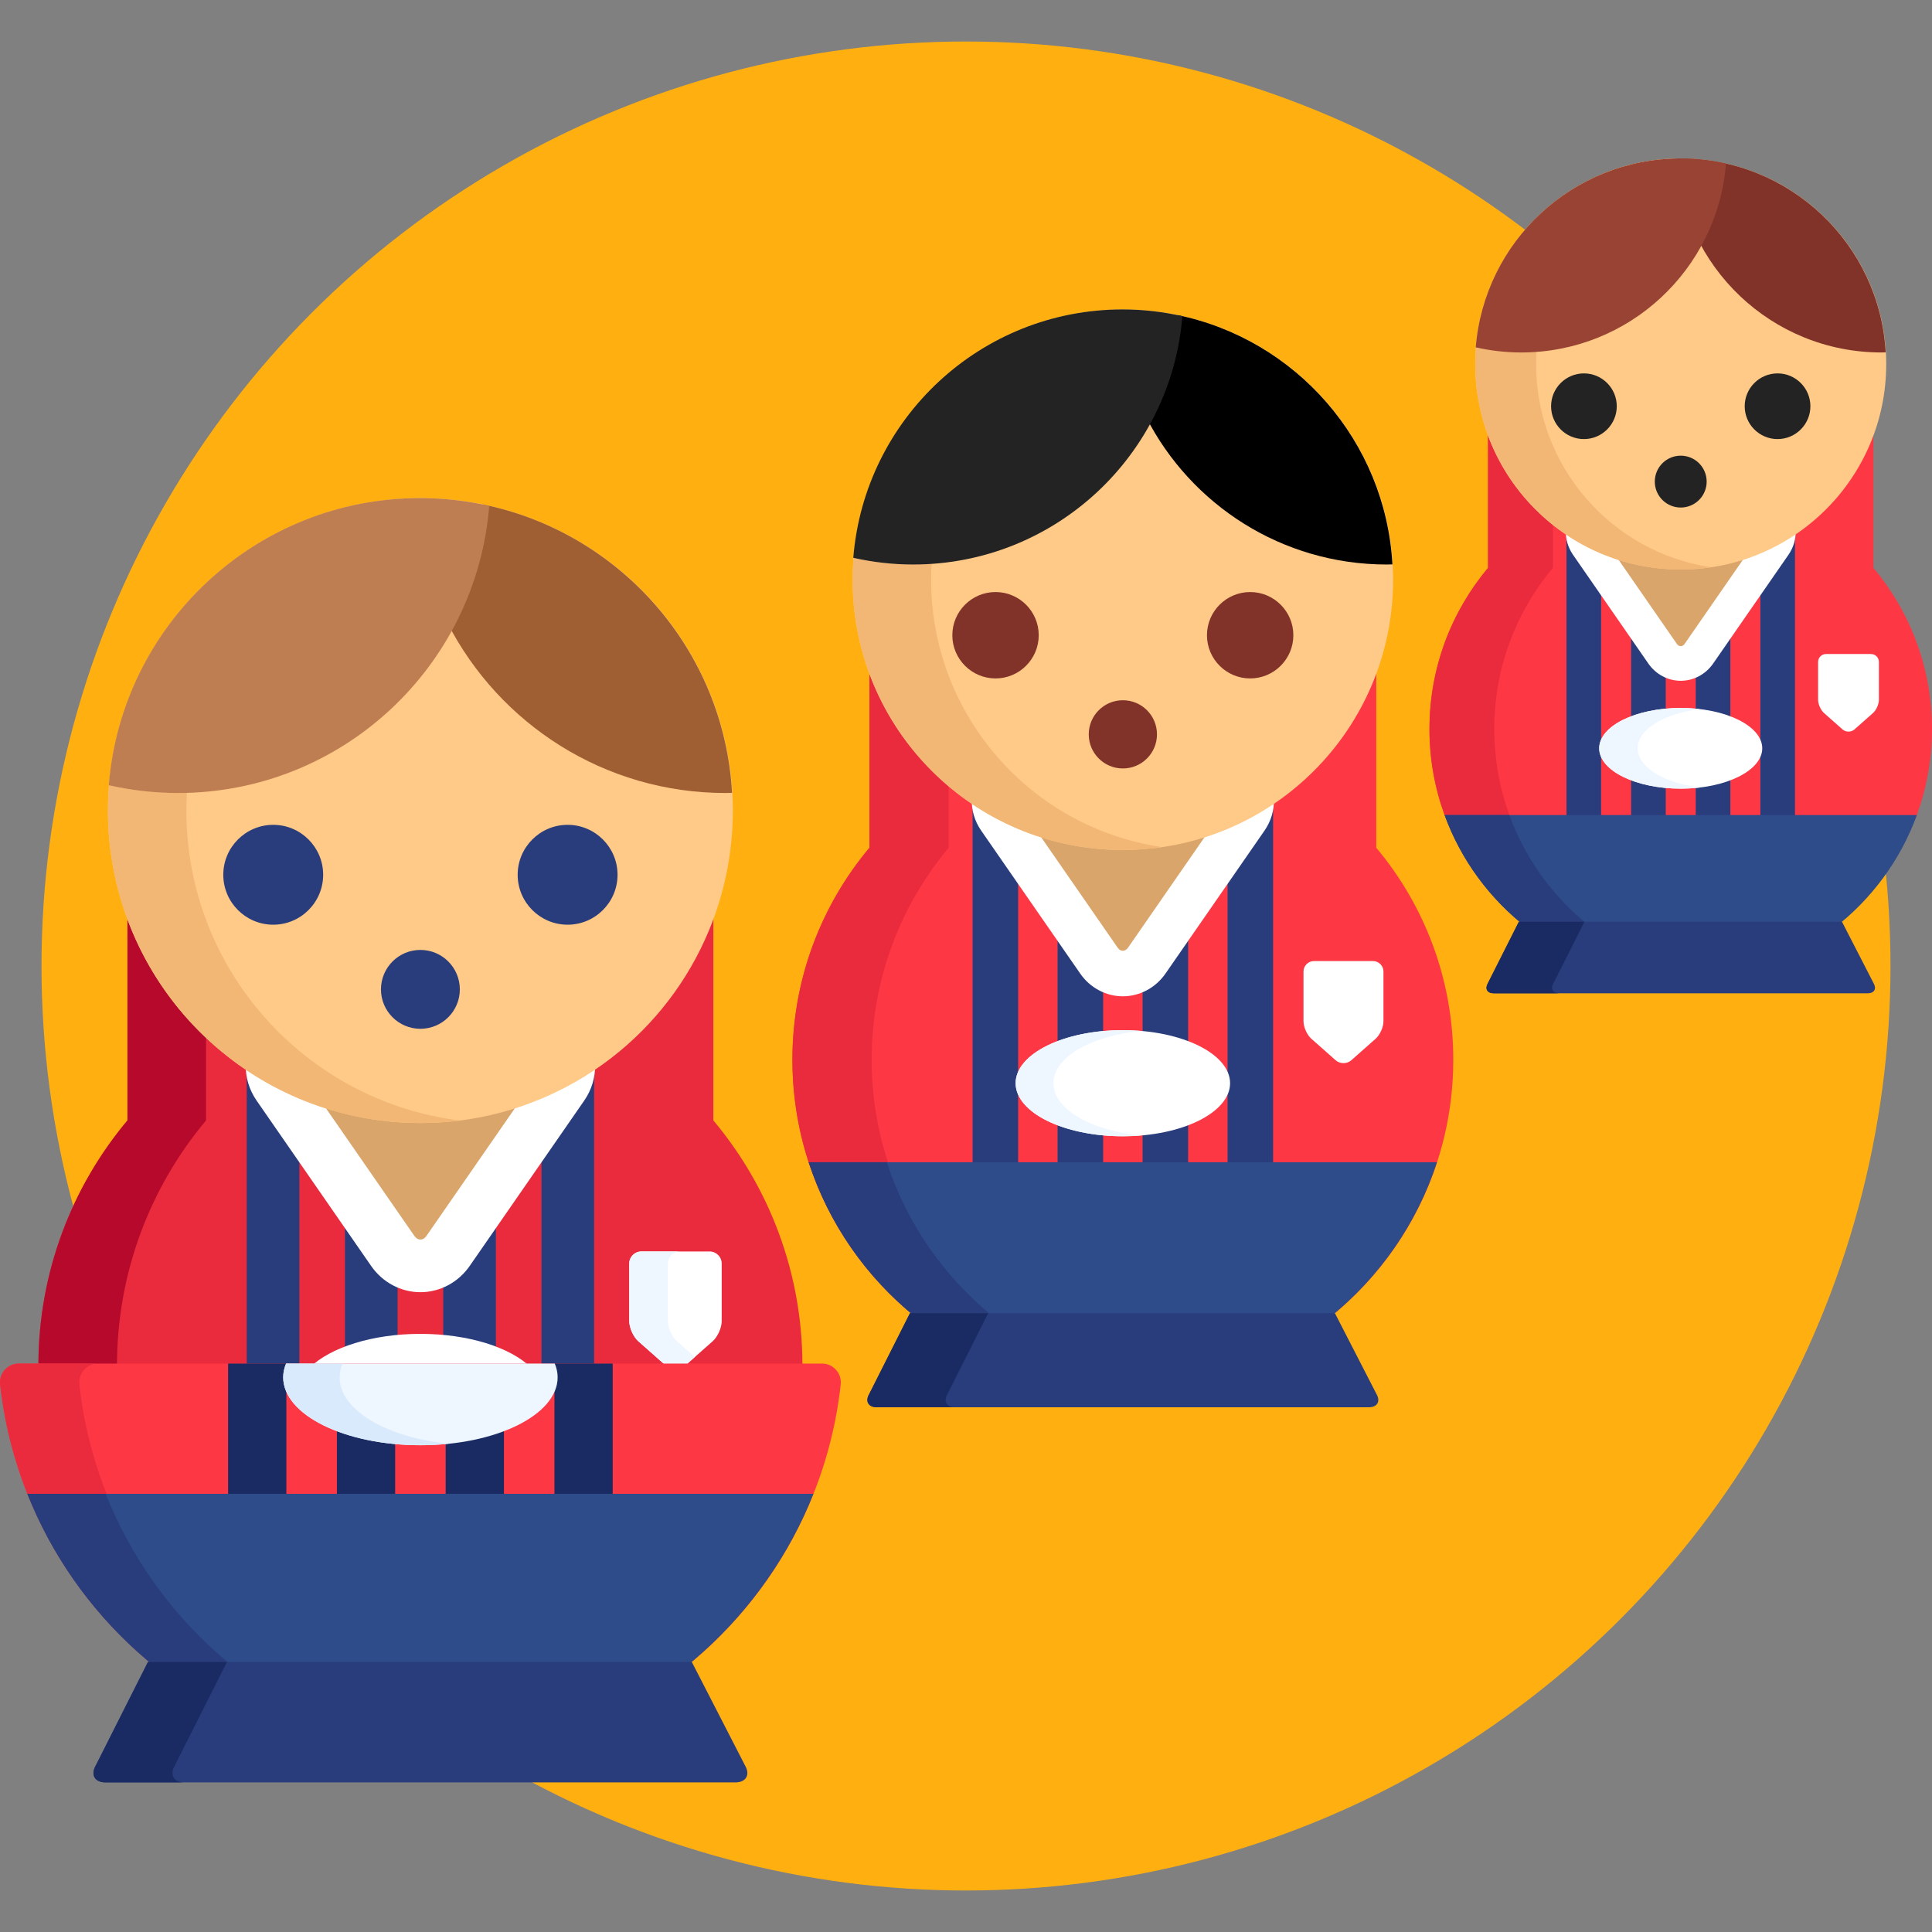 <?xml version="1.0" encoding="iso-8859-1"?>
<!-- Generator: Adobe Illustrator 19.0.0, SVG Export Plug-In . SVG Version: 6.00 Build 0)  -->
<svg version="1.1" id="Capa_1" xmlns="http://www.w3.org/2000/svg" xmlns:xlink="http://www.w3.org/1999/xlink" x="0px" y="0px"
	 viewBox="0 0 512 512" style="enable-background:new 0 0 512 512;" xml:space="preserve">
<rect x="0" y="0" width="512" height="512" fill="#808080" stroke="none"/>
<circle style="fill:#FFAF10;" cx="256" cy="256" r="245"/>
<path style="fill:#FE3745;" d="M507.607,217c2.828-7.39,4.393-15.404,4.393-23.789c0-16.265-5.839-31.16-15.524-42.724v-38.163
	c-6.772,21.762-27.103,37.605-51.065,37.605c-23.963,0-44.293-15.847-51.063-37.611v38.172
	c-9.685,11.563-15.522,26.457-15.522,42.721c0,8.385,1.564,16.4,4.393,23.789H507.607z"/>
<path style="fill:#EA2A3D;" d="M411.521,150.49v-12.717c-7.978-6.557-14.035-15.366-17.174-25.455v38.172
	c-9.685,11.563-15.522,26.457-15.522,42.721c0,8.006,1.415,15.68,4.005,22.789h17.174c-2.59-7.109-4.005-14.783-4.005-22.789
	C396,176.947,401.837,162.053,411.521,150.49z"/>
<g>
	<path style="fill:#293D7C;" d="M416.861,145.632c-0.885-1.278-1.461-2.69-1.727-4.136v75.707h9.176v-60.816L416.861,145.632z"/>
	<path style="fill:#293D7C;" d="M441.436,188.807v-10.603c-1.821-0.77-3.435-2.05-4.61-3.747l-4.564-6.59v23.049
		C434.874,189.879,438.015,189.136,441.436,188.807z"/>
	<path style="fill:#293D7C;" d="M432.262,205.699v11.504h9.175v-9.396C438.015,207.478,434.874,206.735,432.262,205.699z"/>
	<path style="fill:#293D7C;" d="M458.563,190.916v-23.049L454,174.456c-1.178,1.697-2.791,2.977-4.611,3.747v10.604
		C452.809,189.137,455.951,189.88,458.563,190.916z"/>
	<path style="fill:#293D7C;" d="M449.389,207.808v9.396h9.175v-11.505C455.951,206.734,452.809,207.478,449.389,207.808z"/>
	<path style="fill:#293D7C;" d="M473.967,145.628l-7.452,10.76v60.815h9.176v-75.707
		C475.425,142.94,474.849,144.352,473.967,145.628z"/>
</g>
<ellipse style="fill:#FFFFFF;" cx="445.41" cy="198.31" rx="21.606" ry="10.692"/>
<path style="fill:#EEF6FF;" d="M434,198.308c0-5.035,7.041-9.246,16.508-10.382c-1.637-0.196-3.338-0.312-5.097-0.312
	c-11.932,0-21.604,4.788-21.604,10.693c0,5.907,9.673,10.692,21.604,10.692c1.759,0,3.46-0.115,5.097-0.311
	C441.041,207.554,434,203.344,434,198.308z"/>
<path style="fill:#FFFFFF;" d="M445.411,149.93c-11.3,0-21.784-3.533-30.428-9.539c-0.147,2.28,0.486,4.62,1.878,6.631
	l19.965,28.825c1.983,2.862,5.194,4.572,8.585,4.572c3.394,0,6.603-1.71,8.589-4.573l19.967-28.828
	c1.389-2.008,2.023-4.348,1.875-6.628C467.197,146.396,456.712,149.93,445.411,149.93z"/>
<path style="fill:#DAA56B;" d="M445.411,149.93c-6.091,0-11.941-1.038-17.4-2.923l16.357,23.613c0.574,0.831,1.516,0.831,2.09,0
	l16.357-23.613C457.353,148.892,451.503,149.93,445.411,149.93z"/>
<circle style="fill:#FFC987;" cx="445.41" cy="96.47" r="54.46"/>
<path style="fill:#F2B675;" d="M407.071,96.466c0-27.341,20.146-49.972,46.401-53.868C450.841,42.207,448.151,42,445.41,42
	c-30.078,0-54.463,24.385-54.463,54.466c0,30.079,24.385,54.464,54.463,54.464c2.74,0,5.431-0.207,8.062-0.598
	C427.218,146.435,407.071,123.805,407.071,96.466z"/>
<path style="fill:#823329;" d="M444.231,42.027c1.601,28.645,25.327,51.379,54.37,51.379c0.38,0,0.754-0.022,1.132-0.029
	C498.131,64.733,474.406,42,445.362,42C444.982,42,444.608,42.023,444.231,42.027z"/>
<path style="fill:#994334;" d="M391.092,92.052c3.877,0.876,7.902,1.354,12.045,1.354c28.594,0,52.022-22.039,54.271-50.052
	C453.532,42.478,449.504,42,445.362,42C416.768,42,393.34,64.039,391.092,92.052z"/>
<g>
	<circle style="fill:#232323;" cx="445.41" cy="127.63" r="6.873"/>
	<path style="fill:#232323;" d="M419.756,116.361c-4.799,0-8.705-3.904-8.705-8.705c0-4.799,3.906-8.704,8.705-8.704
		c4.801,0,8.704,3.905,8.704,8.704C428.46,112.457,424.556,116.361,419.756,116.361z"/>
	<path style="fill:#232323;" d="M471.068,116.361c-4.801,0-8.704-3.904-8.704-8.705c0-4.799,3.903-8.704,8.704-8.704
		s8.705,3.905,8.705,8.704C479.773,112.457,475.869,116.361,471.068,116.361z"/>
</g>
<path style="fill:#FFFFFF;" d="M481.818,175.418c0-1.155,0.944-2.1,2.1-2.1h11.909c1.157,0,2.101,0.944,2.101,2.1v10.056
	c0,1.155-0.707,2.728-1.572,3.493l-4.909,4.344c-0.865,0.766-2.281,0.766-3.147,0l-4.909-4.344
	c-0.865-0.766-1.572-2.338-1.572-3.493v-10.056H481.818z"/>
<path style="fill:#FE3745;" d="M242.66,349.063h109.816c19.914-16.051,32.659-40.64,32.659-68.21
	c0-21.393-7.675-40.99-20.416-56.197v-49.189c-9.222,28.283-35.831,48.784-67.152,48.784s-57.932-20.502-67.153-48.786v49.193
	C217.674,239.866,210,259.462,210,280.853C210,308.424,222.744,333.013,242.66,349.063z"/>
<path style="fill:#EA2A3D;" d="M235.836,309.58c-3.126-9-4.836-18.662-4.836-28.727c0-21.392,7.674-40.987,20.414-56.195v-17.642
	c-9.618-8.325-16.97-19.19-21-31.552v49.193C217.674,239.866,210,259.462,210,280.853c0,10.063,1.703,19.728,4.827,28.727H235.836z"
	/>
<g>
	<path style="fill:#293D7C;" d="M269.816,309.58v-76.356l-9.797-14.143c-1.174-1.695-1.926-3.57-2.27-5.488v95.988L269.816,309.58
		L269.816,309.58z"/>
	<path style="fill:#293D7C;" d="M292.338,274.252v-12.338c-2.395-1.013-4.515-2.694-6.061-4.926l-6.004-8.668v28.695
		C283.723,275.656,287.853,274.684,292.338,274.252z"/>
	<path style="fill:#293D7C;" d="M280.273,297.11v12.47h12.065v-9.707C287.853,299.441,283.723,298.47,280.273,297.11z"/>
	<path style="fill:#293D7C;" d="M302.797,299.873v9.707h12.064v-12.471C311.412,298.469,307.281,299.44,302.797,299.873z"/>
	<path style="fill:#293D7C;" d="M314.861,277.016v-28.694l-6.002,8.665c-1.548,2.232-3.669,3.914-6.063,4.928v12.338
		C307.281,274.685,311.412,275.656,314.861,277.016z"/>
	<path style="fill:#293D7C;" d="M337.385,309.58v-95.992c-0.344,1.918-1.094,3.793-2.266,5.487l-9.801,14.149v76.355h12.067V309.58z
		"/>
</g>
<ellipse style="fill:#FFFFFF;" cx="297.57" cy="287.06" rx="28.415" ry="14.06"/>
<path style="fill:#EEF6FF;" d="M279.17,287.063c0-6.92,10.103-12.669,23.405-13.841c-1.627-0.144-3.299-0.223-5.009-0.223
	c-15.691,0-28.414,6.297-28.414,14.063c0,7.767,12.723,14.062,28.414,14.062c1.71,0,3.382-0.079,5.009-0.223
	C289.273,299.731,279.17,293.983,279.17,287.063z"/>
<path style="fill:#FFFFFF;" d="M297.566,224.251c-14.855,0-28.645-4.62-40.03-12.484c-0.104,2.88,0.729,5.812,2.483,8.345
	l26.258,37.908c2.608,3.764,6.828,6.012,11.289,6.012c4.463,0,8.682-2.248,11.293-6.014l26.26-37.911
	c1.75-2.53,2.582-5.46,2.479-8.34C326.211,219.631,312.421,224.251,297.566,224.251z"/>
<path style="fill:#DAA56B;" d="M297.566,224.251c-7.897,0-15.486-1.322-22.582-3.724l21.209,30.619c0.754,1.092,1.992,1.092,2.748,0
	l21.209-30.62C313.054,222.929,305.464,224.251,297.566,224.251z"/>
<circle style="fill:#FFC987;" cx="297.57" cy="153.63" r="71.62"/>
<path style="fill:#F2B675;" d="M246.75,153.627c0-1.415,0.056-2.816,0.136-4.212c-1.626,0.11-3.261,0.187-4.914,0.187
	c-5.426,0-10.698-0.625-15.777-1.766c-0.153,1.912-0.253,3.84-0.253,5.791c0,39.557,32.068,71.624,71.625,71.624
	c3.535,0,7.007-0.267,10.404-0.761C273.347,219.449,246.75,189.648,246.75,153.627z"/>
<path d="M312.073,83.496c-0.962,9.733-3.858,18.896-8.319,27.089c11.863,23.159,35.952,39.017,63.762,39.017
	c0.5,0,0.99-0.028,1.488-0.037C367.172,116.822,343.355,89.964,312.073,83.496z"/>
<path style="fill:#232323;" d="M226.13,147.822c5.099,1.15,10.393,1.779,15.841,1.779c37.602,0,68.413-28.982,71.37-65.82
	C308.244,82.63,302.947,82,297.502,82C259.898,82,229.086,110.982,226.13,147.822z"/>
<g>
	<circle style="fill:#823329;" cx="297.57" cy="194.61" r="9.04"/>
	<path style="fill:#823329;" d="M263.826,179.791c-6.311,0-11.447-5.135-11.447-11.447c0-6.312,5.136-11.447,11.447-11.447
		c6.314,0,11.447,5.136,11.447,11.447C275.273,174.656,270.14,179.791,263.826,179.791z"/>
	<path style="fill:#823329;" d="M331.306,179.791c-6.313,0-11.447-5.135-11.447-11.447c0-6.312,5.135-11.447,11.447-11.447
		c6.315,0,11.447,5.136,11.447,11.447C342.754,174.656,337.621,179.791,331.306,179.791z"/>
</g>
<path style="fill:#FFFFFF;" d="M345.443,257.455c0-1.519,1.242-2.762,2.762-2.762h15.662c1.521,0,2.762,1.243,2.762,2.762v13.224
	c0,1.52-0.93,3.588-2.068,4.595l-6.455,5.711c-1.139,1.008-3,1.008-4.139,0l-6.455-5.711c-1.139-1.007-2.068-3.075-2.068-4.595
	v-13.224H345.443z"/>
<path style="fill:#EA2A3D;" d="M212.646,362.355c0.002-0.153,0.006-0.307,0.006-0.461c0-24.73-8.873-47.387-23.602-64.969v-56.387
	c-10.813,32.535-41.518,56.073-77.636,56.073s-66.823-23.538-77.635-56.073v56.388c-14.729,17.582-23.601,40.237-23.601,64.968
	c0,0.154,0.003,0.308,0.006,0.461L212.646,362.355L212.646,362.355z"/>
<path style="fill:#B7092B;" d="M31.005,362.355c-0.002-0.153-0.005-0.307-0.005-0.461c0-24.73,8.872-47.386,23.601-64.968v-23.345
	c-9.39-9.079-16.612-20.375-20.822-33.043v56.388c-14.729,17.582-23.601,40.237-23.601,64.968c0,0.154,0.003,0.308,0.006,0.461
	L31.005,362.355L31.005,362.355z"/>
<g>
	<path style="fill:#293D7C;" d="M79.331,362.355v-55.543L68.005,290.46c-1.357-1.962-2.226-4.132-2.623-6.351v78.246L79.331,362.355
		L79.331,362.355z"/>
	<path style="fill:#293D7C;" d="M105.37,354.766v-14.768c-2.771-1.171-5.22-3.129-7.009-5.711l-6.94-10.02v33.611
		C95.397,356.338,100.159,355.247,105.37,354.766z"/>
	<path style="fill:#293D7C;" d="M131.409,357.879v-33.612l-6.938,10.018c-1.791,2.583-4.24,4.542-7.01,5.714v14.768
		C122.671,355.247,127.432,356.338,131.409,357.879z"/>
	<path style="fill:#293D7C;" d="M157.448,362.355v-78.252c-0.396,2.22-1.264,4.391-2.621,6.352l-11.329,16.357v55.543H157.448z"/>
</g>
<g>
	<path style="fill:#FFFFFF;" d="M140.674,362.355c-5.438-5.264-16.494-8.869-29.26-8.869c-12.765,0-23.821,3.605-29.258,8.869
		H140.674z"/>
	<path style="fill:#FFFFFF;" d="M111.414,296.612c-17.17,0-33.112-5.328-46.285-14.401c-0.077,3.269,0.887,6.586,2.875,9.459
		l30.356,43.827c3.016,4.351,7.896,6.95,13.053,6.95c5.158,0,10.038-2.6,13.056-6.953l30.357-43.829
		c1.986-2.87,2.95-6.186,2.873-9.455C144.527,291.284,128.584,296.612,111.414,296.612z"/>
</g>
<path style="fill:#DAA56B;" d="M111.414,296.612c-9.073,0-17.795-1.507-25.958-4.246l24.37,35.185c0.874,1.262,2.303,1.262,3.177,0
	l24.37-35.186C129.21,295.105,120.487,296.612,111.414,296.612z"/>
<circle style="fill:#FFC987;" cx="111.41" cy="214.81" r="82.81"/>
<path style="fill:#F2B675;" d="M49.389,214.807c0-1.582,0.059-3.15,0.146-4.71c-0.798,0.022-1.592,0.058-2.395,0.058
	c-6.272,0-12.368-0.723-18.239-2.042c-0.177,2.211-0.292,4.439-0.292,6.694c0,45.732,37.073,82.806,82.805,82.806
	c3.521,0,6.984-0.245,10.39-0.672C80.979,291.826,49.389,257.018,49.389,214.807z"/>
<path style="fill:#A05F33;" d="M127.92,133.671c-1.01,11.269-4.277,21.881-9.343,31.395c13.719,26.764,41.561,45.089,73.706,45.089
	c0.578,0,1.146-0.033,1.719-0.044C191.879,172.165,164.216,141.051,127.92,133.671z"/>
<path style="fill:#BF7E52;" d="M28.827,208.097c5.893,1.33,12.015,2.058,18.313,2.058c43.472,0,79.093-33.506,82.511-76.096
	c-5.892-1.332-12.017-2.059-18.313-2.059C67.867,132,32.244,165.506,28.827,208.097z"/>
<g>
	<circle style="fill:#293D7C;" cx="111.41" cy="262.19" r="10.449"/>
	<path style="fill:#293D7C;" d="M72.407,245.056c-7.297,0-13.234-5.936-13.234-13.233s5.937-13.234,13.234-13.234
		c7.299,0,13.235,5.938,13.235,13.234C85.641,239.12,79.705,245.056,72.407,245.056z"/>
	<path style="fill:#293D7C;" d="M150.422,245.056c-7.299,0-13.235-5.936-13.235-13.233s5.936-13.234,13.235-13.234
		c7.297,0,13.233,5.938,13.233,13.234C163.656,239.12,157.72,245.056,150.422,245.056z"/>
</g>
<path style="fill:#FFFFFF;" d="M176.619,362.046c0.14,0.124,0.301,0.214,0.459,0.31h3.866c0.158-0.096,0.319-0.186,0.46-0.31
	l7.463-6.603c1.315-1.164,2.392-3.555,2.392-5.312v-15.287c0-1.757-1.437-3.193-3.194-3.193h-18.108
	c-1.756,0-3.194,1.436-3.194,3.193v15.287c0,1.757,1.076,4.147,2.393,5.312L176.619,362.046z"/>
<path style="fill:#EEF6FF;" d="M176.619,362.046c0.14,0.124,0.301,0.214,0.459,0.31h3.866c0.158-0.096,0.319-0.186,0.46-0.31
	l2.726-2.412l-4.737-4.19c-1.316-1.164-2.393-3.555-2.393-5.312v-15.287c0-1.757,1.438-3.193,3.194-3.193h-10.237
	c-1.756,0-3.194,1.436-3.194,3.193v15.287c0,1.757,1.076,4.147,2.393,5.312L176.619,362.046z"/>
<path style="fill:#FE3745;" d="M221.554,363.019c-0.949-1.059-2.303-1.663-3.724-1.663H5c-1.421,0-2.775,0.604-3.724,1.663
	c-0.948,1.059-1.401,2.472-1.246,3.884c3.006,27.308,15.979,52.509,36.531,70.961c1.594,1.431,3.228,2.807,4.89,4.137h139.928
	c1.663-1.33,3.296-2.706,4.89-4.137c20.551-18.452,33.525-43.653,36.531-70.961C222.955,365.49,222.502,364.077,221.554,363.019z"/>
<g>
	<rect x="60.45" y="361.36" style="fill:#1A2B63;" width="15.442" height="35.527"/>
	<path style="fill:#1A2B63;" d="M89.281,378.246v18.637h15.442v-15.191C98.957,381.158,93.687,379.95,89.281,378.246z"/>
	<path style="fill:#1A2B63;" d="M118.107,381.69v15.192h15.442v-18.637C129.142,379.95,123.872,381.157,118.107,381.69z"/>
	<rect x="146.93" y="361.36" style="fill:#1A2B63;" width="15.443" height="35.527"/>
</g>
<path style="fill:#EA2A3D;" d="M7.253,395.883h21c-3.669-9.225-6.12-18.959-7.223-28.98c-0.156-1.412,0.297-2.825,1.246-3.884
	s2.303-1.663,3.724-1.663H5c-1.421,0-2.775,0.604-3.724,1.663c-0.948,1.059-1.401,2.472-1.246,3.884
	C1.133,376.924,3.584,386.658,7.253,395.883z"/>
<path style="fill:#2E4C89;" d="M36.561,437.863c1.594,1.431,3.228,2.807,4.89,4.137h139.928c1.663-1.33,3.296-2.706,4.89-4.137
	c13.01-11.681,22.978-26.068,29.308-41.98H7.253C13.583,411.795,23.551,426.183,36.561,437.863z"/>
<path style="fill:#EEF6FF;" d="M75.049,365.003c0,9.94,16.281,17.997,36.365,17.997c20.085,0,36.366-8.057,36.366-17.997
	c0-1.251-0.269-2.47-0.762-3.647H75.811C75.318,362.533,75.049,363.752,75.049,365.003z"/>
<path style="fill:#D9EAFC;" d="M90,365.003c0-1.251,0.269-2.47,0.762-3.647H75.811c-0.493,1.178-0.762,2.396-0.762,3.647
	c0,9.94,16.281,17.997,36.365,17.997c2.563,0,5.063-0.133,7.475-0.383C102.392,380.912,90,373.675,90,365.003z"/>
<path style="fill:#2E4C89;" d="M242.677,349.063h109.781c13.065-10.535,23.047-24.745,28.364-41.063h-166.51
	C219.63,324.318,229.611,338.528,242.677,349.063z"/>
<path style="fill:#293D7C;" d="M242.677,349.063h20.704C250.308,338.529,240.319,324.323,235,308h-20.688
	C219.63,324.318,229.611,338.528,242.677,349.063z"/>
<path style="fill:#2E4C89;" d="M404.826,246H486c9.923-7.641,17.631-18.018,21.995-30H382.831
	C387.195,227.982,394.903,238.359,404.826,246z"/>
<g>
	<path style="fill:#293D7C;" d="M400,216h-17.169c4.364,11.982,12.072,22.359,21.995,30h17.169
		C412.072,238.359,404.364,227.982,400,216z"/>
	<path style="fill:#293D7C;" d="M364.795,369.455l-11.027-21.452H241.151l-10.813,21.452c-1.106,1.916-0.201,3.484,2.011,3.484
		h130.433C364.996,372.939,365.9,371.371,364.795,369.455z"/>
</g>
<path style="fill:#1A2B63;" d="M251.073,369.455l10.812-21.452h-20.733l-10.813,21.452c-1.106,1.916-0.201,3.484,2.011,3.484h20.734
	C250.871,372.939,249.967,371.371,251.073,369.455z"/>
<path style="fill:#293D7C;" d="M496.533,260.584l-8.385-16.313h-85.636l-8.221,16.313c-0.841,1.457-0.153,2.648,1.529,2.648h99.183
	C496.687,263.232,497.374,262.041,496.533,260.584z"/>
<path style="fill:#1A2B63;" d="M411.672,260.584l8.221-16.313h-17.38l-8.221,16.313c-0.841,1.457-0.153,2.648,1.529,2.648h17.38
	C411.518,263.232,410.831,262.041,411.672,260.584z"/>
<g>
	<path style="fill:#293D7C;" d="M36.561,437.863c1.594,1.431,3.228,2.807,4.89,4.137h20.77c-1.668-1.334-3.315-2.701-4.914-4.137
		C44.298,426.183,34.33,411.795,28,395.883H7.253C13.583,411.795,23.551,426.183,36.561,437.863z"/>
	<path style="fill:#293D7C;" d="M197.456,467.896l-14.115-27.456H39.21l-13.838,27.456c-1.415,2.452-0.257,4.459,2.574,4.459
		h166.936C197.714,472.355,198.871,470.349,197.456,467.896z"/>
</g>
<path style="fill:#1A2B63;" d="M46.312,467.896L60.15,440.44H39.21l-13.838,27.456c-1.415,2.452-0.257,4.459,2.574,4.459h20.94
	C46.056,472.355,44.897,470.349,46.312,467.896z"/>
<g>
</g>
<g>
</g>
<g>
</g>
<g>
</g>
<g>
</g>
<g>
</g>
<g>
</g>
<g>
</g>
<g>
</g>
<g>
</g>
<g>
</g>
<g>
</g>
<g>
</g>
<g>
</g>
<g>
</g>
</svg>
